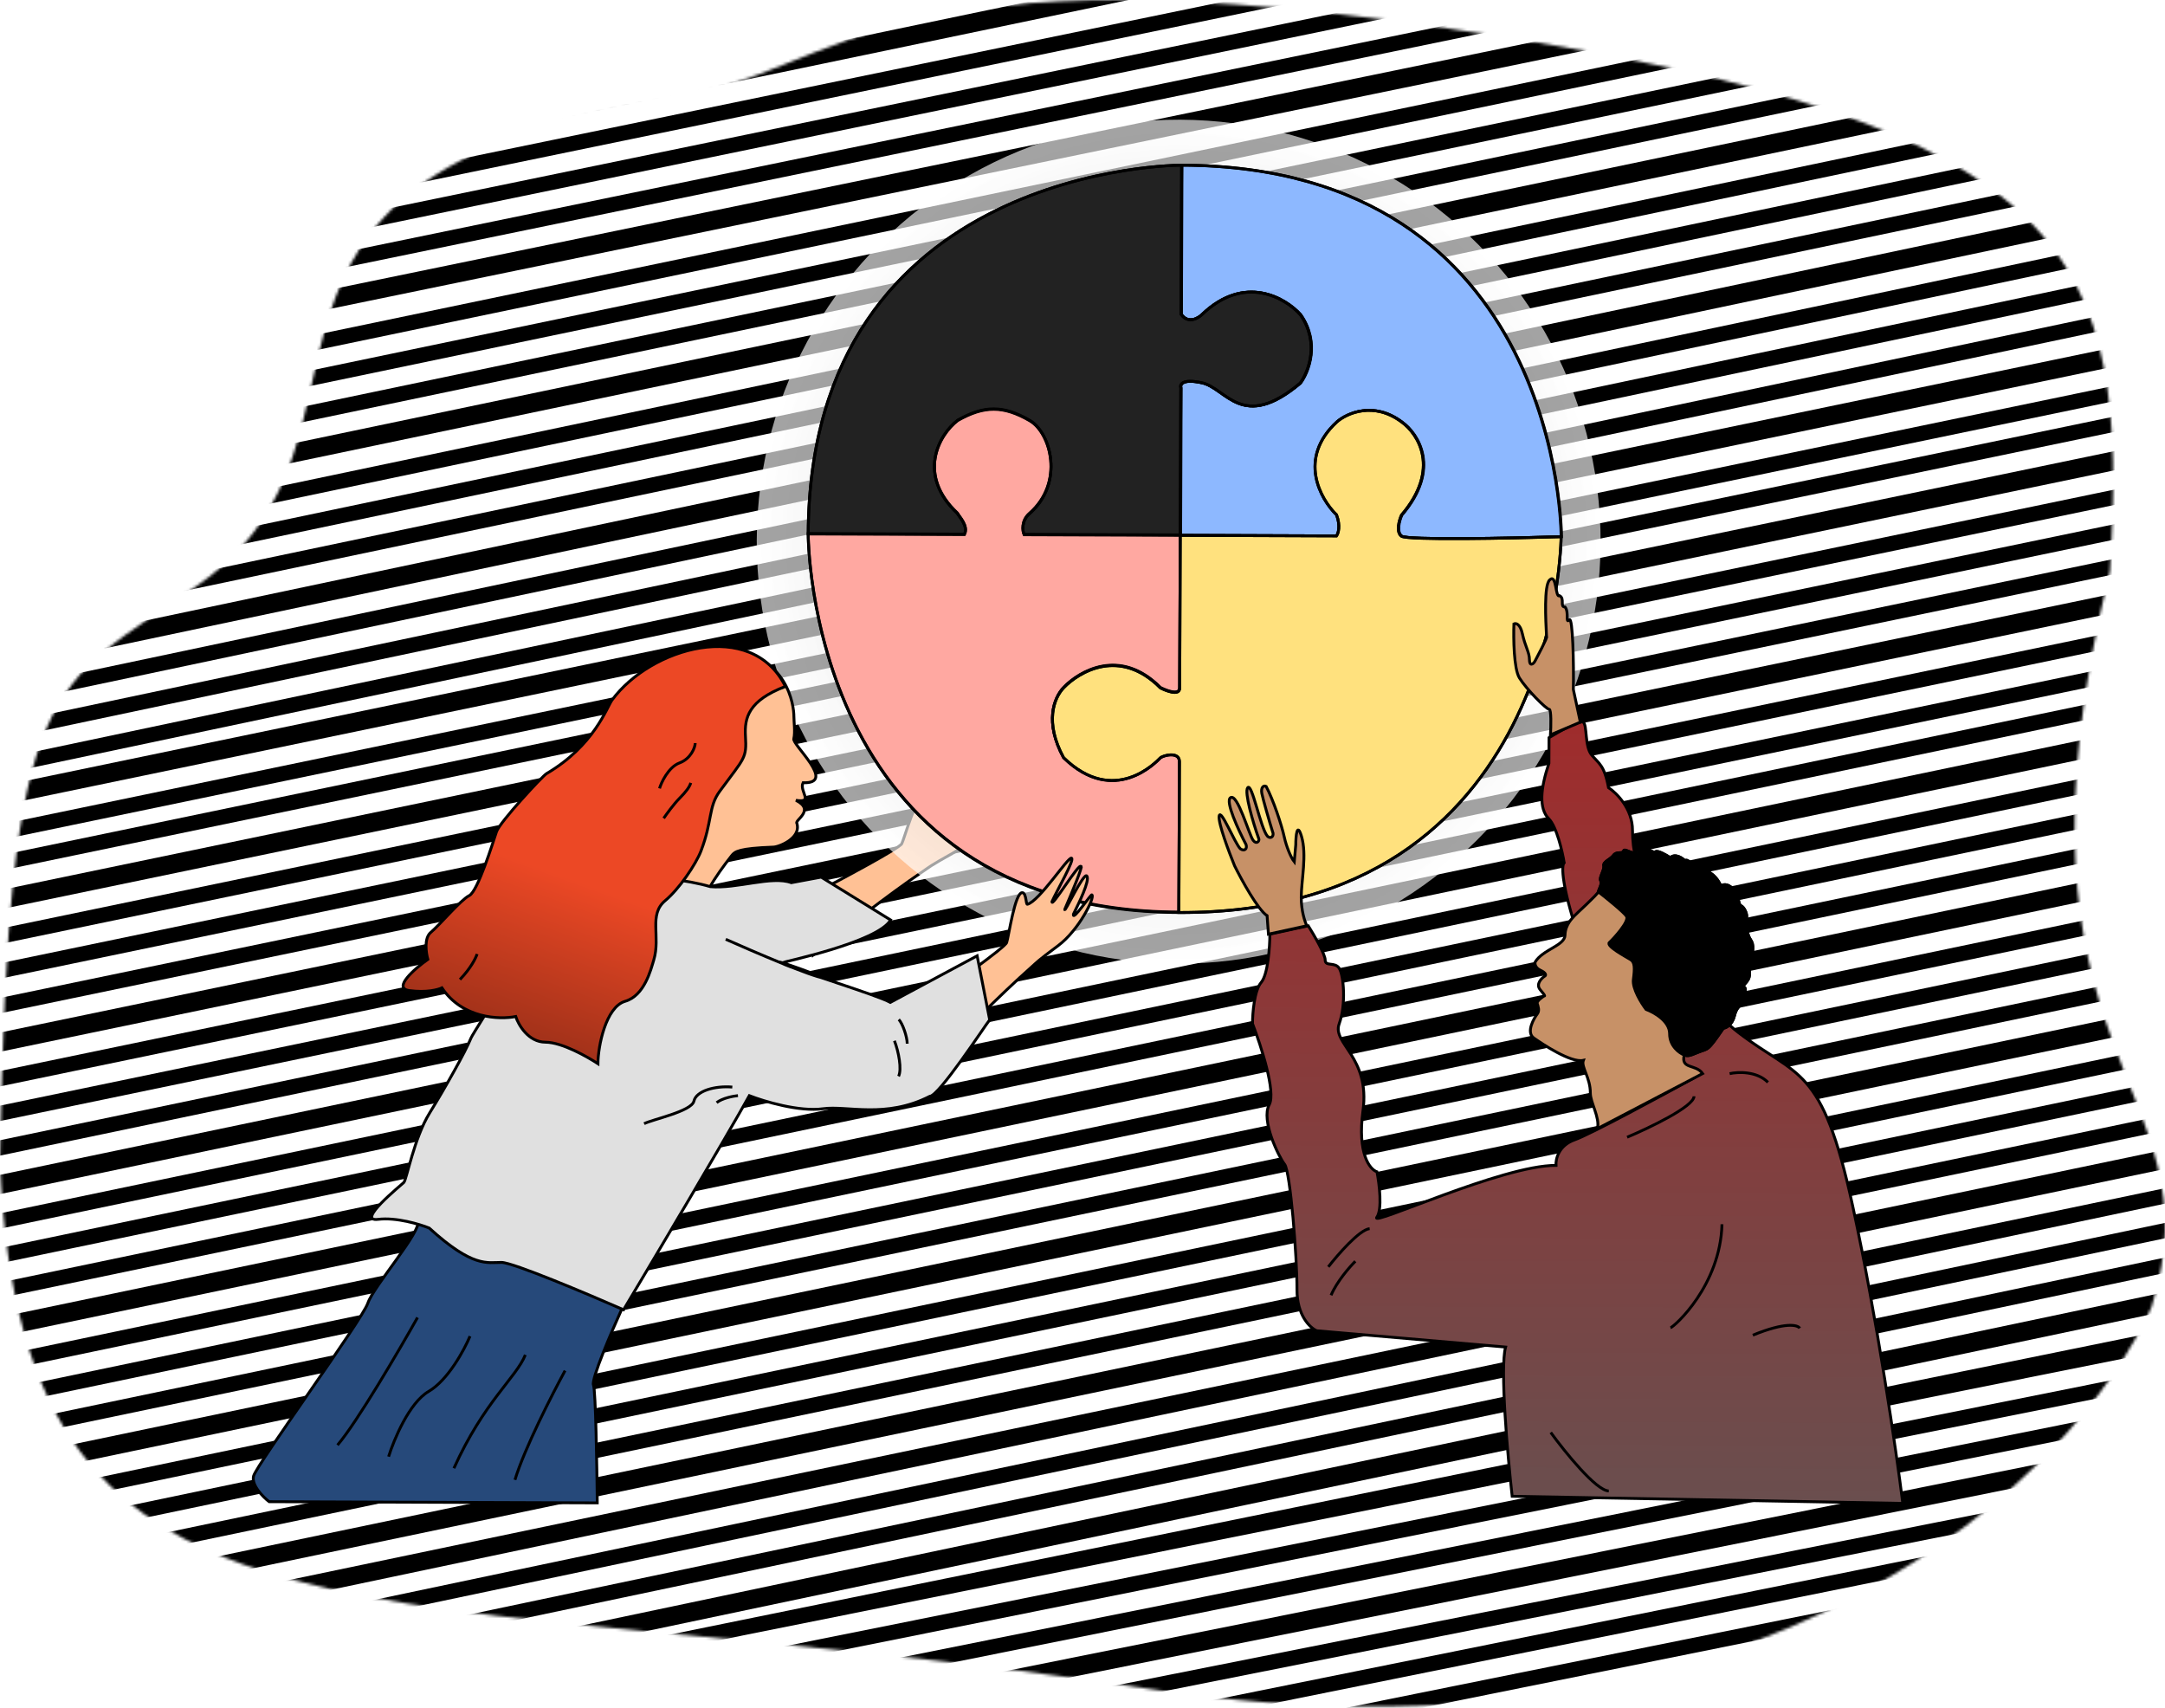 <svg width="762" height="601" viewBox="0 0 762 601" fill="none" xmlns="http://www.w3.org/2000/svg">
<mask id="mask0_63_469" style="mask-type:alpha" maskUnits="userSpaceOnUse" x="0" y="0" width="762" height="601">
<path d="M70.1 205.593C17.441 242.752 2.833 235.823 0 409.219C7.766 595.122 131.928 552.889 404.969 594.407C623.403 627.621 730.813 518.674 757.214 460.049C782.014 381.034 700.251 373.917 742.584 201.145C742.614 201.022 742.634 200.887 742.642 200.761C749.353 89.654 731.305 44.332 520.988 11.702C307.696 -21.39 298.155 25.175 234.392 35.257C63.338 62.304 144.237 153.277 70.1 205.593Z" fill="#D9D9D9"/>
</mask>
<g mask="url(#mask0_63_469)">
<path d="M759.508 148.798L-3.9 307.257L-4.978 302.066L758.43 143.607L759.508 148.798Z" fill="black"/>
<path d="M762.202 161.775L-24.919 325.223L-26.267 318.734L760.855 155.286L762.202 161.775Z" fill="black"/>
<path d="M764.628 173.454L-22.494 336.902L-23.572 331.711L763.55 168.263L764.628 173.454Z" fill="black"/>
<path d="M767.053 185.134L-20.069 348.582L-21.147 343.391L765.975 179.943L767.053 185.134Z" fill="black"/>
<path d="M769.478 196.813L-17.643 360.261L-18.721 355.07L768.4 191.622L769.478 196.813Z" fill="black"/>
<path d="M772.173 209.79L-14.949 373.238L-16.296 366.75L770.826 203.302L772.173 209.79Z" fill="black"/>
<path d="M774.598 221.47L-12.523 384.918L-13.601 379.727L773.52 216.279L774.598 221.47Z" fill="black"/>
<path d="M777.023 233.149L-10.098 396.597L-11.176 391.406L775.946 227.958L777.023 233.149Z" fill="black"/>
<path d="M744.162 251.253L-7.673 408.277L-8.751 403.086L743.084 246.062L744.162 251.253Z" fill="black"/>
<path d="M746.857 264.23L-4.978 421.254L-6.325 414.765L745.509 257.742L746.857 264.23Z" fill="black"/>
<path d="M749.282 275.91L-2.553 432.933L-3.631 427.742L748.204 270.719L749.282 275.91Z" fill="black"/>
<path d="M751.707 287.589L-0.128 444.613L-1.206 439.422L750.629 282.398L751.707 287.589Z" fill="black"/>
<path d="M754.132 299.269L2.298 456.292L1.22 451.101L753.054 294.078L754.132 299.269Z" fill="black"/>
<path d="M756.827 312.246L4.992 469.269L3.645 462.781L755.48 305.757L756.827 312.246Z" fill="black"/>
<path d="M759.252 323.925L7.418 480.949L6.34 475.758L758.174 318.734L759.252 323.925Z" fill="black"/>
<path d="M761.678 335.605L9.843 492.628L8.765 487.437L760.6 330.414L761.678 335.605Z" fill="black"/>
<path d="M764.103 347.284L12.268 504.307L11.19 499.117L763.025 342.093L764.103 347.284Z" fill="black"/>
<path d="M458.583 -26.329L84.872 51.542L83.794 46.352L457.506 -31.52L458.583 -26.329Z" fill="black"/>
<path d="M766.798 360.261L14.963 517.285L13.616 510.796L765.45 353.773L766.798 360.261Z" fill="black"/>
<path d="M461.278 -13.352L87.566 64.52L86.219 58.031L459.931 -19.84L461.278 -13.352Z" fill="black"/>
<path d="M769.223 371.941L17.388 528.964L16.31 523.773L768.145 366.75L769.223 371.941Z" fill="black"/>
<path d="M543.687 -17.31L89.992 76.199L88.914 71.008L542.609 -22.5L543.687 -17.31Z" fill="black"/>
<path d="M771.648 383.62L19.814 540.643L18.736 535.453L770.57 378.429L771.648 383.62Z" fill="black"/>
<path d="M546.112 -5.63L92.417 87.878L91.339 82.688L545.034 -10.821L546.112 -5.63Z" fill="black"/>
<path d="M774.073 395.3L22.239 552.323L21.161 547.132L772.996 390.109L774.073 395.3Z" fill="black"/>
<path d="M643.633 -13.416L94.842 99.558L93.764 94.367L642.555 -18.607L643.633 -13.416Z" fill="black"/>
<path d="M776.768 408.277L24.933 565.3L23.586 558.811L775.421 401.788L776.768 408.277Z" fill="black"/>
<path d="M646.328 -0.439L97.537 112.535L96.19 106.046L644.981 -6.928L646.328 -0.439Z" fill="black"/>
<path d="M779.193 419.956L113.414 560.109L26.281 571.789L778.116 414.765L779.193 419.956Z" fill="black"/>
<path d="M648.753 11.24L67.911 132.262L66.834 127.071L647.675 6.049L648.753 11.24Z" fill="black"/>
<path d="M781.619 431.635L115.839 571.789L114.761 566.598L780.541 426.445L781.619 431.635Z" fill="black"/>
<path d="M651.178 22.919L70.337 143.941L69.259 138.75L650.101 17.729L651.178 22.919Z" fill="black"/>
<path d="M784.044 443.315L118.264 583.468L117.186 578.277L782.966 438.124L784.044 443.315Z" fill="black"/>
<path d="M732.291 17.729L72.762 155.62L71.684 150.43L731.213 12.538L732.291 17.729Z" fill="black"/>
<path d="M786.739 456.292L120.959 596.445L119.612 589.957L785.391 449.803L786.739 456.292Z" fill="black"/>
<path d="M734.986 30.706L75.457 168.598L74.109 162.109L733.638 24.217L734.986 30.706Z" fill="black"/>
<path d="M763.28 474.9L228.377 582.169L227.299 576.978L788.086 462.781L763.28 474.9Z" fill="black"/>
<path d="M737.411 42.385L14.355 194.188L13.277 188.997L736.333 37.194L737.411 42.385Z" fill="black"/>
<path d="M765.706 486.579L230.802 593.849L229.724 588.658L764.628 481.388L765.706 486.579Z" fill="black"/>
<path d="M739.836 54.065L16.78 205.868L15.702 200.677L738.758 48.874L739.836 54.065Z" fill="black"/>
<path d="M768.131 498.258L233.227 605.528L232.149 600.337L767.053 493.068L768.131 498.258Z" fill="black"/>
<path d="M742.261 65.744L19.205 217.547L18.128 212.356L741.183 60.553L742.261 65.744Z" fill="black"/>
<path d="M770.826 511.236L235.922 618.505L234.575 612.017L769.478 504.747L770.826 511.236Z" fill="black"/>
<path d="M744.956 78.721L1.963 235.533L0.615 229.045L743.609 72.233L744.956 78.721Z" fill="black"/>
<path d="M773.251 522.915L357.52 605.527L356.442 600.336L772.173 517.724L773.251 522.915Z" fill="black"/>
<path d="M747.381 90.401L4.388 247.213L3.31 242.022L746.303 85.21L747.381 90.401Z" fill="black"/>
<path d="M709.515 546.685L359.945 617.207L358.867 612.016L708.437 541.495L709.515 546.685Z" fill="black"/>
<path d="M749.807 102.08L6.813 258.892L5.735 253.701L748.729 96.889L749.807 102.08Z" fill="black"/>
<path d="M711.94 558.365L362.37 628.886L361.292 623.695L710.862 553.174L711.94 558.365Z" fill="black"/>
<path d="M752.232 113.759L9.239 270.571L8.161 265.381L751.154 108.569L752.232 113.759Z" fill="black"/>
<path d="M754.927 126.737L-8.481 285.195L-9.829 278.707L753.579 120.248L754.927 126.737Z" fill="black"/>
<path d="M757.352 138.416L-6.056 296.875L-7.134 291.684L756.274 133.225L757.352 138.416Z" fill="black"/>
</g>
<path d="M286.122 314.632L286.302 335.969C294.89 328.617 313.381 314.375 324.817 306.668C327.197 305.064 327.096 304.848 335.16 300.353C343.223 295.857 350.386 284.999 349.299 284.141C349.221 283.523 341.285 292.679 341.95 290.083C344.387 286.429 349.26 279.12 348.42 277.34C347.579 275.56 338.469 290.014 339.196 287.913C341.759 283.615 347.892 273.008 346.752 273.778C346.522 271.923 334.403 287.254 335.071 284.658C337.127 281.261 345.13 270.84 343.832 270.373C342.534 269.907 330.691 283.95 326.374 284.485C325.781 284.559 326.513 280.698 325.224 280.231C322.646 279.296 318.375 294.906 317.386 296.914C316.594 298.52 296.213 309.395 286.122 314.632Z" fill="#FFC195" stroke="black"/>
<circle cx="414.847" cy="190.625" r="148.5" transform="rotate(0.209 414.847 190.625)" fill="url(#paint0_radial_63_469)" fill-opacity="0.8"/>
<g filter="url(#filter0_f_63_469)">
<path d="M415.728 136.534L415.539 188.393L470.523 188.593C471.144 187.772 472.018 185.141 470.55 181.185C464.805 175.607 456.786 161.255 470.669 148.464C474.181 145.39 483.668 141.103 493.524 148.548C499.275 152.684 507.301 165.02 493.405 181.268C492.575 183.117 491.407 187.188 493.378 188.676C495.349 190.165 531.674 189.433 549.59 188.881C549.59 188.881 550.065 58.617 416.014 58.128L415.823 110.604C418.275 114.071 421.791 112.067 423.243 110.631C438.12 96.363 452.503 104.77 457.835 110.758C464.717 120.661 460.644 130.935 457.747 134.835C437.299 152.047 431.796 136.592 423.155 134.709C416.242 133.202 415.323 135.298 415.728 136.534Z" fill="#8DB8FF" stroke="black"/>
<path d="M360.456 188.192L415.405 188.392L415.594 136.533C415.19 135.297 416.108 133.201 423.021 134.708C431.662 136.592 437.166 152.046 457.613 134.834C460.51 130.935 464.583 120.66 457.701 110.757C452.369 104.77 437.986 96.362 423.109 110.631C421.657 112.066 418.141 114.07 415.689 110.604L415.88 58.128C415.88 58.128 284.933 57.65 284.458 187.915L339.454 188.115C340.947 185.157 337.604 181.935 336.991 180.698C322.709 167.31 330.316 153.138 337.11 147.977C346.414 142.701 353.209 142.726 362.436 148.07C369.852 152.365 374.703 169.969 362.317 180.79C359.411 183.329 359.843 186.955 360.456 188.192Z" fill="#222222" stroke="black"/>
<path d="M415.116 267.879L414.922 320.972C283.976 320.495 284.458 187.761 284.458 187.761L339.455 187.961C340.948 185.004 337.605 181.781 336.992 180.544C322.709 167.157 330.316 152.984 337.111 147.824C346.415 142.547 353.21 142.572 362.437 147.916C369.853 152.211 374.704 169.815 362.318 180.636C359.412 183.175 359.843 186.801 360.457 188.038L415.406 188.238L415.21 241.949C415.199 245.036 410.06 242.754 408.415 241.925C394.137 227.549 379.815 236.264 374.441 241.801C370.862 245.492 367.606 254.123 374.352 266.495C392.202 283.847 407.085 267.849 408.325 266.619C409.317 265.635 415.129 264.175 415.116 267.879Z" fill="#FFA8A1" stroke="black"/>
<path d="M415.114 268.033L414.92 321.126C548.971 321.615 549.455 188.881 549.455 188.881C531.539 189.433 495.215 190.165 493.243 188.676C491.272 187.187 492.44 183.117 493.27 181.268C507.166 165.02 499.14 152.684 493.39 148.547C483.533 141.103 474.046 145.39 470.534 148.464C456.651 161.255 464.67 175.607 470.415 181.184C471.883 185.141 471.009 187.772 470.388 188.593L415.404 188.392L415.209 242.103C415.197 245.19 410.058 242.908 408.414 242.078C394.136 227.703 379.814 236.418 374.44 241.955C370.86 245.646 367.604 254.277 374.35 266.649C392.201 284.001 407.084 268.003 408.324 266.773C409.316 265.789 415.127 264.328 415.114 268.033Z" fill="#FFE17E" stroke="black"/>
</g>
<path d="M414.921 321.126C414.921 321.126 415.101 271.737 415.115 268.033C415.128 264.328 409.317 265.789 408.325 266.773C407.085 268.003 392.202 284.001 374.351 266.649C367.605 254.277 370.861 245.646 374.441 241.954C379.815 236.418 394.137 227.703 408.415 242.078C410.059 242.908 415.198 245.19 415.209 242.103C415.221 239.016 415.405 188.392 415.405 188.392M414.921 321.126C283.975 320.649 284.458 187.915 284.458 187.915M414.921 321.126C548.972 321.615 549.456 188.881 549.456 188.881M415.405 188.392L360.456 188.192C359.843 186.955 359.411 183.329 362.317 180.79C374.703 169.969 369.852 152.365 362.436 148.07C353.209 142.726 346.414 142.701 337.11 147.977C330.316 153.138 322.709 167.31 336.991 180.698C337.604 181.935 340.947 185.157 339.454 188.115L284.458 187.915M415.405 188.392L415.594 136.533C415.19 135.297 416.108 133.201 423.021 134.708C431.662 136.592 437.166 152.046 457.613 134.834C460.51 130.935 464.583 120.66 457.701 110.757C452.369 104.77 437.986 96.362 423.109 110.631C421.657 112.066 418.141 114.07 415.689 110.604L415.88 58.128M415.405 188.392L470.389 188.593C471.01 187.772 471.884 185.141 470.416 181.184C464.671 175.607 456.652 161.255 470.535 148.464C474.047 145.39 483.534 141.103 493.391 148.547C499.141 152.684 507.167 165.02 493.271 181.268C492.441 183.117 491.273 187.187 493.244 188.676C495.216 190.165 531.54 189.433 549.456 188.881M284.458 187.915C284.933 57.65 415.88 58.128 415.88 58.128M415.88 58.128C549.931 58.617 549.456 188.881 549.456 188.881" stroke="black"/>
<path d="M208.865 487.376C208.072 485.373 215.267 468.566 218.963 460.413C202.322 453.519 171.545 438.14 169.539 439.733C167.032 441.723 145.589 426.145 147.076 429.651C148.563 433.156 131.492 452.594 129.47 458.586C127.448 464.579 90.262 515.444 89.248 519.44C88.436 522.637 92.554 526.786 94.715 528.46L210.214 528.881C210.095 515.881 209.658 489.379 208.865 487.376Z" fill="#26497A"/>
<path d="M146.952 463.65C140.409 475.293 125.617 500.573 118.788 508.548M165.428 470.218C163.41 475.044 157.672 485.689 150.857 489.665C144.043 493.64 138.629 506.62 136.773 512.613M184.904 476.789C181.708 484.777 170.344 493.236 159.759 516.697M198.884 482.34C194.354 490.657 184.483 509.987 181.244 520.776M218.963 460.413C215.267 468.566 208.072 485.373 208.865 487.376C209.658 489.379 210.095 515.881 210.214 528.881L94.715 528.46C92.554 526.786 88.436 522.637 89.248 519.44C90.262 515.444 127.448 464.579 129.47 458.586C131.492 452.594 148.563 433.156 147.076 429.651C145.589 426.145 167.032 441.723 169.539 439.733C171.545 438.14 202.322 453.519 218.963 460.413Z" stroke="black"/>
<path d="M325.591 353.313L328.523 374.449C336.091 366.049 352.589 349.54 362.935 340.421C365.088 338.524 364.96 338.323 372.376 332.824C379.791 327.326 385.493 315.634 384.305 314.924C384.148 314.32 377.459 324.424 377.784 321.764C379.729 317.826 383.619 309.949 382.555 308.293C381.492 306.636 374.324 322.145 374.773 319.968C376.76 315.375 381.473 304.065 380.442 304.976C379.974 303.166 369.935 319.933 370.262 317.272C371.863 313.638 378.454 302.271 377.107 301.976C375.76 301.681 365.828 317.136 361.616 318.223C361.038 318.373 361.265 314.45 359.927 314.153C357.249 313.559 355.029 329.589 354.307 331.708C353.729 333.403 334.922 346.817 325.591 353.313Z" fill="#FFC195" stroke="black"/>
<path d="M463.435 468.304L529.915 474.046C527.888 481.239 530.61 512.049 532.224 526.555L669.716 529.056C667.449 510.881 660.751 464.523 652.097 424.491C641.28 374.452 632.761 379.421 611.82 363.344C595.067 350.483 581.976 320.568 577.524 307.219C576.531 305.382 574.551 299.808 574.579 292.208C574.607 284.608 568.96 279.021 566.134 277.177C564.663 269.172 562.665 268.664 560.176 265.655C557.687 262.646 558.714 255.15 557.218 254.144C556.021 253.34 548.706 257.447 545.198 259.601L545.165 268.601C542.132 277.59 541.607 284.588 545.094 288.1C547.883 290.911 549.885 299.618 550.537 303.62C549.701 304.284 549.315 309.716 554.455 326.135C559.595 342.554 584.468 368.411 596.262 379.288C584.571 385.745 559.789 399.155 554.182 401.134C548.574 403.114 547.49 407.943 547.649 410.111C528.649 410.041 482.069 431.872 484.582 428.381C486.592 425.588 485.458 416.55 484.64 412.381C482.143 411.538 477.663 406.055 479.719 390.863C482.288 371.872 468.804 367.323 471.33 360.332C473.855 353.341 472.892 343.338 471.401 340.832C469.91 338.327 466.403 340.314 466.412 337.814C466.419 335.814 462.444 328.966 460.456 325.792L446.944 328.743C446.928 333.243 446.292 342.941 443.883 345.732C441.473 348.523 440.844 356.554 440.83 360.221C443.802 367.898 449.141 384.351 446.725 388.742C443.705 394.231 450.158 407.255 452.149 409.762C454.139 412.27 456.53 442.279 456.488 453.778C456.455 462.978 461.106 467.295 463.435 468.304Z" fill="url(#paint1_linear_63_469)"/>
<path d="M467.518 445.819C470.867 441.497 478.466 432.758 482.067 432.372M477.025 443.853C475.018 445.846 470.499 451.029 468.482 455.822M587.941 467.258C589.443 466.763 605.495 452.322 606.074 430.824M616.931 469.864C628.549 465.106 632.778 466.255 633.441 467.424M545.806 504.104C550.781 510.956 561.831 524.663 566.231 524.679M572.685 400.202C580.531 396.897 596.225 389.387 596.238 385.788M608.767 377.833C611.603 377.177 618.271 376.868 622.256 380.882M529.915 474.046L463.435 468.304C461.106 467.295 456.455 462.978 456.488 453.778C456.53 442.279 454.139 412.27 452.149 409.762C450.158 407.255 443.705 394.231 446.725 388.742C449.141 384.351 443.802 367.898 440.83 360.221C440.844 356.554 441.473 348.523 443.883 345.732C446.292 342.941 446.928 333.243 446.944 328.743L460.456 325.792C462.444 328.966 466.419 335.814 466.412 337.814C466.403 340.314 469.91 338.327 471.401 340.832C472.892 343.338 473.855 353.341 471.33 360.332C468.804 367.323 482.288 371.872 479.719 390.863C477.663 406.055 482.143 411.538 484.64 412.381C485.458 416.55 486.592 425.588 484.582 428.381C482.069 431.872 528.649 410.041 547.649 410.111C547.49 407.943 548.574 403.114 554.182 401.134C559.789 399.155 584.571 385.745 596.262 379.288C584.468 368.411 559.595 342.554 554.455 326.135C549.315 309.716 549.701 304.284 550.537 303.62C549.885 299.618 547.883 290.911 545.094 288.1C541.607 284.588 542.132 277.59 545.165 268.601L545.198 259.601C548.706 257.447 556.021 253.34 557.218 254.144C558.714 255.15 557.687 262.646 560.176 265.655C562.665 268.664 564.663 269.172 566.134 277.177C568.96 279.021 574.607 284.608 574.579 292.208C574.551 299.808 576.531 305.382 577.524 307.219C581.976 320.568 595.067 350.483 611.82 363.344C632.761 379.421 641.28 374.452 652.097 424.491C660.751 464.523 667.449 510.881 669.716 529.056L532.224 526.555C530.61 512.049 527.888 481.239 529.915 474.046Z" stroke="black"/>
<path d="M457.991 315.784C457.974 320.584 459.293 324.455 459.955 325.791L446.446 328.742L445.968 322.24C442.774 320.228 437.013 309.707 434.532 304.698C432.55 299.858 428.688 289.577 429.096 287.178C429.607 284.18 434.562 296.698 436.555 298.706C438.051 299.711 439.055 298.715 438.56 297.213C435.912 292.203 431.115 281.886 433.12 280.693C435.625 279.202 439.573 293.716 441.066 295.722C442.26 297.326 443.321 295.938 443.068 295.229C440.923 289.221 437.926 278.81 439.132 277.215C440.639 275.22 443.581 291.231 446.07 294.24C447.068 295.244 448.235 294.581 448.074 293.247C446.756 289.076 444.518 281.234 444.125 279.233C443.732 277.232 444.637 276.235 445.635 276.738C448.118 281.414 451.086 290.258 452.069 294.762C452.691 297.607 454.21 301.603 455.537 303.275L456.06 297.277C456.071 294.277 456.489 289.078 458.07 294.284C460.046 300.791 458.013 309.784 457.991 315.784Z" fill="#C79167" stroke="black"/>
<path d="M556.219 254.141L545.703 258.603C545.88 255.604 546.035 249.604 545.235 249.601C544.235 249.598 537.26 242.572 534.775 238.563C532.787 235.356 532.659 224.555 532.844 219.556C533.512 219.225 535.045 219.464 535.831 223.067C536.815 227.57 538.308 229.576 538.299 232.076C538.29 234.576 539.661 233.846 540.298 232.583C540.8 231.585 544.828 224.1 544.328 224.098L544.328 224.093C544.016 218.09 543.393 206.094 545.401 204.102C547.911 201.611 547.377 210.609 548.881 209.614C550.877 210.621 548.866 213.614 550.866 213.622C552.359 215.627 550.844 219.621 552.35 218.127C553.554 216.931 553.958 233.966 553.76 242.632L556.219 254.141Z" fill="#C79167" stroke="black"/>
<path d="M257.557 301.053C252.031 308.033 245.446 317.736 246.98 322.015C233.391 321.52 224.559 310.933 222.009 310.923C218.821 310.912 224.536 303.433 221.331 301.93C218.082 300.408 220.6 285.918 215.563 281.081C210.315 276.041 217.319 224.906 255.819 229.046C277.198 230.192 279.434 248.391 279.42 252.132C279.414 253.827 279.931 257.683 279.391 259.951C278.587 261.951 294.74 275.895 282.655 275.451C281.184 278.383 286.624 282.659 280.128 281.635C287.115 285.161 279.552 288.658 280.478 289.729C282.078 295.142 273.821 298.174 272.068 298.106C260.066 298.562 258.658 299.662 257.557 301.053Z" fill="#FFC195" stroke="black"/>
<path d="M263.737 385.576C255.281 400.745 230.697 442.123 219.462 460.915C206.815 455.369 180.522 444.273 176.522 444.259C171.522 444.24 166.515 446.222 151.066 432.166C147.738 430.82 139.48 428.323 133.077 429.1C125.073 430.071 141.121 417.129 142.124 416.133C143.128 415.137 145.681 400.646 151.214 391.666C156.747 382.686 163.792 370.212 165.811 365.219C166.606 363.252 195.985 317.329 200.005 311.843C203.221 307.455 233.356 307.132 250.005 312.026C259.202 312.859 271.686 308.105 278.51 310.63L289.017 308.668L313.462 323.757C309.164 331.176 279.018 337.808 275.274 338.763C278.75 339.803 291.09 344.296 289.888 344.171C289.633 344.145 289.312 344.084 288.93 343.993C298.83 347.339 310.375 351.093 313.357 352.757L343.917 336.368L348.334 358.884C346.727 360.879 330.403 385.819 327.237 385.808C311.707 393.751 298.124 389.002 289.72 390.171C281.316 391.34 268.896 387.595 263.737 385.576Z" fill="#E0E0E0"/>
<path d="M255.437 330.546C265.255 334.915 285.889 343.757 289.888 344.171C291.424 344.331 270.857 336.954 274.907 338.867M274.907 338.867C281.399 341.932 308.542 350.071 313.357 352.757L343.917 336.368L348.334 358.884C346.727 360.879 330.403 385.819 327.237 385.808C311.707 393.751 298.124 389.002 289.72 390.171C281.316 391.34 268.896 387.595 263.737 385.576C255.281 400.745 230.697 442.123 219.462 460.915C206.815 455.369 180.522 444.273 176.522 444.259C171.522 444.24 166.515 446.222 151.066 432.166C147.738 430.82 139.48 428.323 133.077 429.1C125.073 430.071 141.121 417.129 142.124 416.133C143.128 415.137 145.681 400.646 151.214 391.666C156.747 382.686 163.792 370.212 165.811 365.219C166.606 363.252 195.985 317.329 200.005 311.843C203.221 307.455 233.356 307.132 250.005 312.026C259.202 312.859 271.686 308.105 278.51 310.63L289.017 308.668L313.462 323.757C308.934 331.574 275.709 338.518 274.907 338.867ZM314.808 366.262C316.294 370.101 317.471 376.372 316.262 378.768M316.335 358.768C317.663 360.106 319.313 364.879 319.304 367.279M257.748 382.554C251.583 382.032 245.043 383.908 244.23 387.505C243.417 391.102 229.539 393.952 226.701 395.441M259.737 385.562C258.07 385.722 254.234 386.442 252.228 388.034" stroke="black"/>
<path d="M191.978 366.763C197.978 366.785 207.126 372.152 210.451 374.33C210.474 368.164 213.224 354.34 220.031 352.365C226.839 350.39 229.072 341.231 230.084 337.902C232.614 329.577 228.142 321.895 234.161 316.916C238.875 313.016 244.873 304.289 246.724 299.462C250.763 288.931 249.281 283.971 253.301 278.486C262.078 266.509 262.843 267.021 262.372 259.019C261.995 252.618 263.417 246.523 276.436 241.57C264.523 217.526 228.985 227.897 215.418 246.348C213.616 248.798 209.185 262.376 192.323 272.264C191.029 273.022 175.904 289.248 174.748 292.7C173.562 296.246 168.172 313.676 165.166 315.165C162.161 316.654 154.628 325.627 151.619 328.116C149.212 330.107 149.926 335.276 150.584 337.612C145.905 340.928 138.047 347.766 144.044 348.588C150.041 349.41 154.212 348.292 155.548 347.63C162.708 358.456 175.84 358.871 181.511 357.725C182.5 360.728 185.978 366.741 191.978 366.763Z" fill="url(#paint2_linear_63_469)"/>
<path d="M167.918 335.726C167.509 337.058 165.73 340.718 161.885 344.704M233.592 287.965C234.598 286.486 237.11 283.019 239.118 280.985C241.627 278.443 242.632 276.998 243.138 275.5M232.131 277.46C232.637 275.645 235.177 269.964 239.163 268.485C243.169 267 244.683 263.005 244.689 261.505M210.451 374.33C207.126 372.152 197.978 366.785 191.978 366.763C185.978 366.741 182.5 360.728 181.511 357.725C175.84 358.871 162.708 358.456 155.548 347.63C154.212 348.292 150.041 349.41 144.044 348.588C138.047 347.766 145.905 340.928 150.584 337.612C149.926 335.276 149.212 330.107 151.619 328.116C154.628 325.627 162.161 316.654 165.166 315.165C168.172 313.676 173.562 296.246 174.748 292.7C175.904 289.248 191.029 273.022 192.323 272.264C209.185 262.376 213.616 248.798 215.418 246.348C228.985 227.897 264.523 217.526 276.436 241.57C263.417 246.523 261.995 252.618 262.372 259.019C262.843 267.021 262.078 266.509 253.301 278.486C249.281 283.971 250.763 288.931 246.724 299.462C244.873 304.289 238.875 313.016 234.161 316.916C228.142 321.895 232.614 329.577 230.084 337.902C229.072 341.231 226.839 350.39 220.031 352.365C213.224 354.34 210.474 368.164 210.451 374.33Z" stroke="black"/>
<path d="M592.784 371.275C591.514 376.403 596.871 374.365 599.268 377.799L562.245 397.164C563.176 393.306 559.73 388.009 559.743 384.655C559.763 379.155 556.393 375.487 557.285 373.146C552.991 374.17 542.782 367.359 539.857 365.299C536.931 363.239 540.048 358.114 541.028 356.875C542.008 355.636 541.307 354.106 541.042 353.087C540.829 352.271 542.949 350.776 543.582 350.427C543.796 350.553 543.8 350.305 542.108 348.311C540.416 346.318 542.574 344.194 543.864 343.382C544.12 343.114 544.151 342.358 542.226 341.472C540.302 340.586 540.156 339.15 540.323 338.543C543.064 334.061 550.768 332.79 550.83 329.07C550.892 325.35 553.542 323.017 554.032 322.398C554.522 321.778 562.355 314.754 562.549 313.831C562.743 312.909 563.983 311.002 563.373 309.91C562.763 308.819 564.748 306.225 564.464 304.72C564.181 303.216 566.72 302.545 567.888 300.984C569.056 299.424 571.068 300.69 571.45 299.445C571.832 298.201 574.974 301.51 577.641 299.663C580.308 297.815 581.776 300.532 582.659 299.754C583.366 299.132 586.424 300.866 587.864 301.811C589.63 300.256 592.046 301.888 593.033 302.898C594.055 302.029 595.433 304.606 597.754 304.974C600.076 305.342 599.175 305.634 601.852 307.16C603.995 308.381 605.291 310.773 605.671 311.816C606.26 311.298 607.911 310.746 609.806 312.686C612.175 315.11 611.726 318.388 612.736 318.72C613.745 319.053 615.032 321.491 614.741 322.875C614.45 324.259 614.636 328.513 616.11 330.629C617.584 332.745 616.573 334.7 616.941 336.945C617.309 339.19 615.507 339.775 615.729 342.712C615.951 345.649 612.74 346.66 613.907 347.386C615.073 348.113 613.288 351.471 613.693 352.399C614.097 353.327 611.473 353.257 610.486 357.385C609.696 360.687 607.531 361.742 606.548 361.856C600.655 370.492 601.332 368.763 597.516 370.369C594.463 371.655 593.985 371.648 592.784 371.275Z" fill="#C79167" stroke="black"/>
<path d="M597.516 370.369C594.463 371.655 593.985 371.648 592.784 371.275C591.062 370.602 587.622 368.156 587.638 363.756C587.654 359.356 582.12 356.236 579.35 355.226C577.691 353.053 574.477 347.908 574.888 344.71C575.403 340.712 575.411 338.63 573.914 337.706C572.417 336.783 565.091 332.905 566.436 331.679C567.781 330.453 573.566 324.233 572.469 322.465C571.592 321.05 565.49 316.12 562.549 313.831C562.743 312.909 563.983 311.002 563.373 309.91C562.763 308.819 564.748 306.225 564.464 304.72C564.181 303.216 566.72 302.545 567.888 300.984C569.056 299.424 571.068 300.69 571.45 299.445C571.832 298.201 574.974 301.51 577.641 299.663C580.308 297.815 581.776 300.532 582.659 299.754C583.366 299.132 586.424 300.866 587.864 301.811C589.63 300.256 592.046 301.888 593.033 302.898C594.055 302.029 595.433 304.606 597.754 304.974C600.076 305.342 599.175 305.634 601.852 307.16C603.995 308.381 605.291 310.773 605.671 311.816C606.26 311.298 607.911 310.746 609.806 312.686C612.175 315.11 611.726 318.388 612.736 318.72C613.745 319.053 615.032 321.491 614.741 322.875C614.45 324.259 614.636 328.513 616.11 330.629C617.584 332.745 616.573 334.7 616.941 336.945C617.309 339.19 615.507 339.775 615.729 342.712C615.951 345.649 612.74 346.66 613.907 347.386C615.073 348.113 613.288 351.471 613.693 352.399C614.097 353.327 611.473 353.257 610.486 357.385C609.696 360.687 607.531 361.742 606.548 361.856C600.655 370.492 601.332 368.763 597.516 370.369Z" fill="black" stroke="black"/>
<defs>
<filter id="filter0_f_63_469" x="279.956" y="53.626" width="274.134" height="272.002" filterUnits="userSpaceOnUse" color-interpolation-filters="sRGB">
<feFlood flood-opacity="0" result="BackgroundImageFix"/>
<feBlend mode="normal" in="SourceGraphic" in2="BackgroundImageFix" result="shape"/>
<feGaussianBlur stdDeviation="2" result="effect1_foregroundBlur_63_469"/>
</filter>
<radialGradient id="paint0_radial_63_469" cx="0" cy="0" r="1" gradientUnits="userSpaceOnUse" gradientTransform="translate(414.847 190.625) rotate(90) scale(148.5)">
<stop stop-color="#999999"/>
<stop offset="1" stop-color="white" stop-opacity="0.8"/>
</radialGradient>
<linearGradient id="paint1_linear_63_469" x1="555.968" y1="254.038" x2="554.967" y2="528.638" gradientUnits="userSpaceOnUse">
<stop stop-color="#9F2C2C"/>
<stop offset="1" stop-color="#6A4E4E"/>
</linearGradient>
<linearGradient id="paint2_linear_63_469" x1="199.914" y1="308.842" x2="173.143" y2="383.245" gradientUnits="userSpaceOnUse">
<stop stop-color="#EC4825"/>
<stop offset="1" stop-color="#862915"/>
</linearGradient>
</defs>
</svg>
